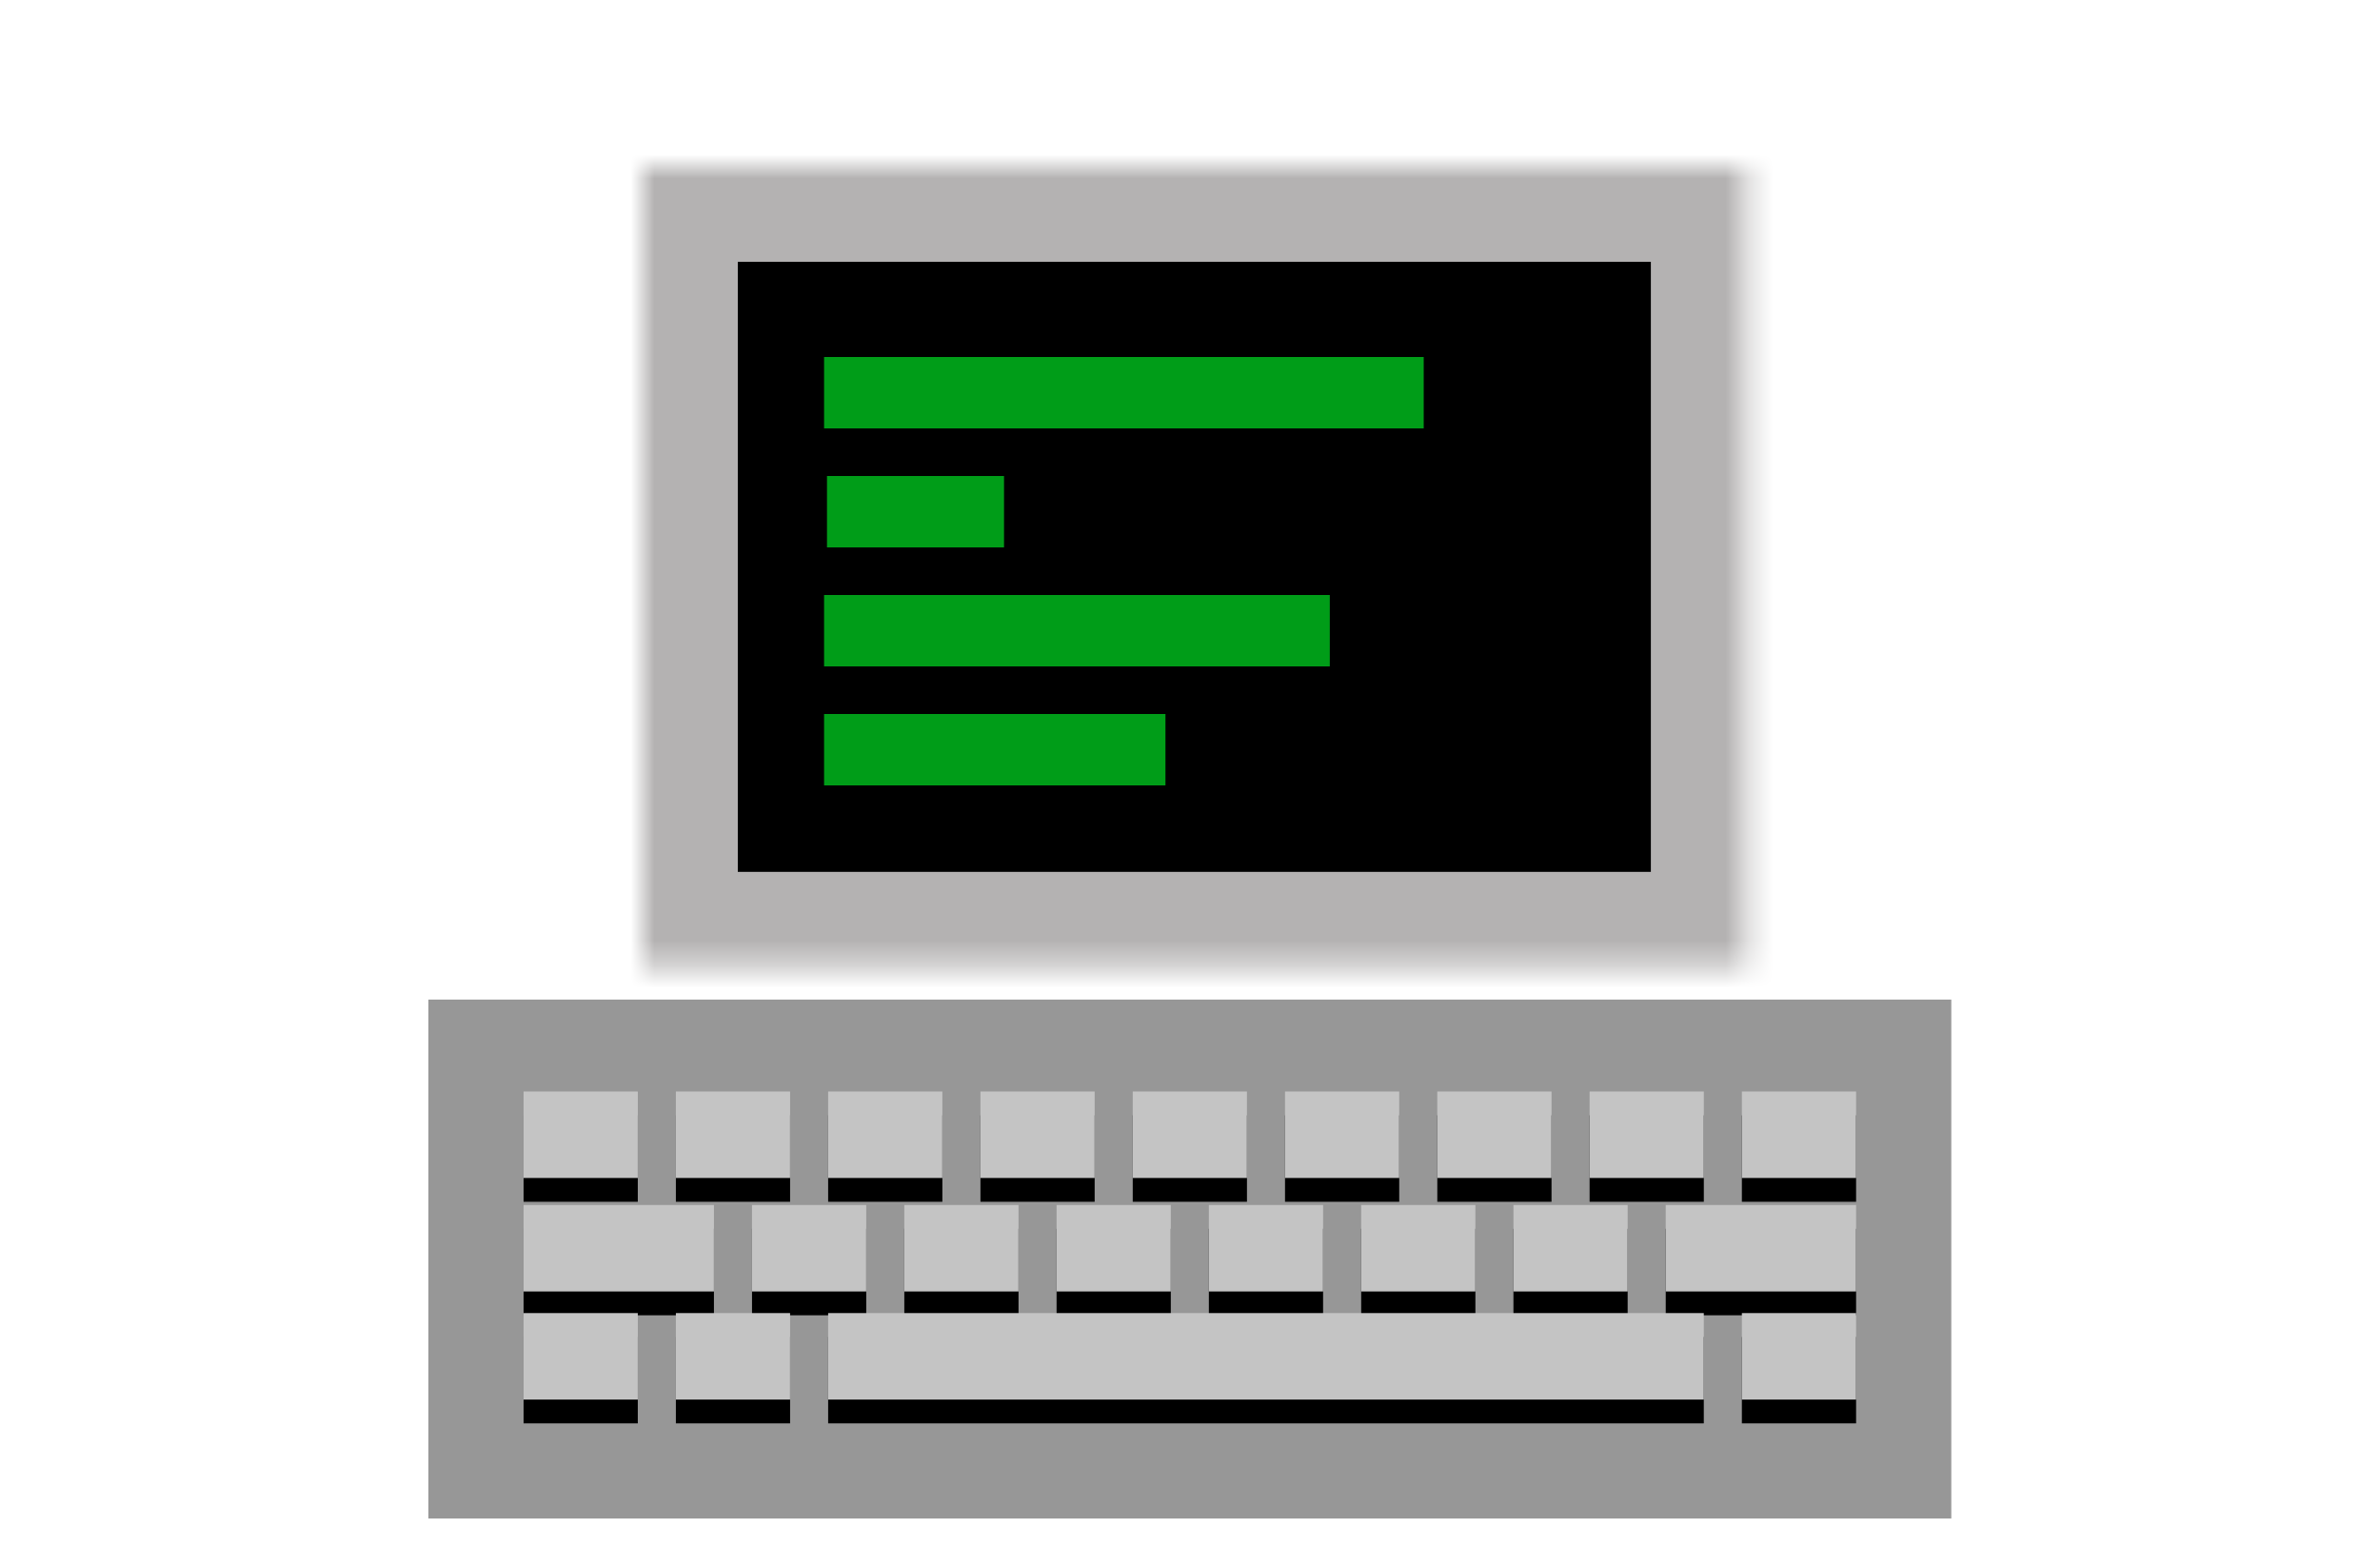 <?xml version="1.0" encoding="UTF-8" standalone="no"?>
<svg width="100px" height="65px" viewBox="0 0 100 65" version="1.1" xmlns="http://www.w3.org/2000/svg" xmlns:xlink="http://www.w3.org/1999/xlink">
    <!-- Generator: Sketch 39.1 (31720) - http://www.bohemiancoding.com/sketch -->
    <title>client</title>
    <desc>Created with Sketch.</desc>
    <defs>
        <rect id="path-1" x="0" y="0" width="46.364" height="33.633"></rect>
        <mask id="mask-2" maskContentUnits="userSpaceOnUse" maskUnits="objectBoundingBox" x="0" y="0" width="46.364" height="33.633" fill="white">
            <use xlink:href="#path-1"></use>
        </mask>
        <rect id="path-3" x="0" y="0" width="4.799" height="3.634"></rect>
        <filter x="-50%" y="-50%" width="200%" height="200%" filterUnits="objectBoundingBox" id="filter-4">
            <feOffset dx="0" dy="1" in="SourceAlpha" result="shadowOffsetOuter1"></feOffset>
            <feColorMatrix values="0 0 0 0 0.32   0 0 0 0 0.32   0 0 0 0 0.32  0 0 0 1 0" type="matrix" in="shadowOffsetOuter1"></feColorMatrix>
        </filter>
        <rect id="path-5" x="6.399" y="0" width="4.799" height="3.634"></rect>
        <filter x="-50%" y="-50%" width="200%" height="200%" filterUnits="objectBoundingBox" id="filter-6">
            <feOffset dx="0" dy="1" in="SourceAlpha" result="shadowOffsetOuter1"></feOffset>
            <feColorMatrix values="0 0 0 0 0.32   0 0 0 0 0.32   0 0 0 0 0.32  0 0 0 1 0" type="matrix" in="shadowOffsetOuter1"></feColorMatrix>
        </filter>
        <rect id="path-7" x="12.797" y="0" width="4.799" height="3.634"></rect>
        <filter x="-50%" y="-50%" width="200%" height="200%" filterUnits="objectBoundingBox" id="filter-8">
            <feOffset dx="0" dy="1" in="SourceAlpha" result="shadowOffsetOuter1"></feOffset>
            <feColorMatrix values="0 0 0 0 0.32   0 0 0 0 0.32   0 0 0 0 0.32  0 0 0 1 0" type="matrix" in="shadowOffsetOuter1"></feColorMatrix>
        </filter>
        <rect id="path-9" x="19.196" y="0" width="4.799" height="3.634"></rect>
        <filter x="-50%" y="-50%" width="200%" height="200%" filterUnits="objectBoundingBox" id="filter-10">
            <feOffset dx="0" dy="1" in="SourceAlpha" result="shadowOffsetOuter1"></feOffset>
            <feColorMatrix values="0 0 0 0 0.32   0 0 0 0 0.32   0 0 0 0 0.32  0 0 0 1 0" type="matrix" in="shadowOffsetOuter1"></feColorMatrix>
        </filter>
        <rect id="path-11" x="25.595" y="0" width="4.799" height="3.634"></rect>
        <filter x="-50%" y="-50%" width="200%" height="200%" filterUnits="objectBoundingBox" id="filter-12">
            <feOffset dx="0" dy="1" in="SourceAlpha" result="shadowOffsetOuter1"></feOffset>
            <feColorMatrix values="0 0 0 0 0.32   0 0 0 0 0.32   0 0 0 0 0.32  0 0 0 1 0" type="matrix" in="shadowOffsetOuter1"></feColorMatrix>
        </filter>
        <rect id="path-13" x="31.993" y="0" width="4.799" height="3.634"></rect>
        <filter x="-50%" y="-50%" width="200%" height="200%" filterUnits="objectBoundingBox" id="filter-14">
            <feOffset dx="0" dy="1" in="SourceAlpha" result="shadowOffsetOuter1"></feOffset>
            <feColorMatrix values="0 0 0 0 0.32   0 0 0 0 0.32   0 0 0 0 0.32  0 0 0 1 0" type="matrix" in="shadowOffsetOuter1"></feColorMatrix>
        </filter>
        <rect id="path-15" x="38.392" y="0" width="4.799" height="3.634"></rect>
        <filter x="-50%" y="-50%" width="200%" height="200%" filterUnits="objectBoundingBox" id="filter-16">
            <feOffset dx="0" dy="1" in="SourceAlpha" result="shadowOffsetOuter1"></feOffset>
            <feColorMatrix values="0 0 0 0 0.32   0 0 0 0 0.32   0 0 0 0 0.32  0 0 0 1 0" type="matrix" in="shadowOffsetOuter1"></feColorMatrix>
        </filter>
        <rect id="path-17" x="44.791" y="0" width="4.799" height="3.634"></rect>
        <filter x="-50%" y="-50%" width="200%" height="200%" filterUnits="objectBoundingBox" id="filter-18">
            <feOffset dx="0" dy="1" in="SourceAlpha" result="shadowOffsetOuter1"></feOffset>
            <feColorMatrix values="0 0 0 0 0.32   0 0 0 0 0.32   0 0 0 0 0.32  0 0 0 1 0" type="matrix" in="shadowOffsetOuter1"></feColorMatrix>
        </filter>
        <rect id="path-19" x="51.189" y="0" width="4.799" height="3.634"></rect>
        <filter x="-50%" y="-50%" width="200%" height="200%" filterUnits="objectBoundingBox" id="filter-20">
            <feOffset dx="0" dy="1" in="SourceAlpha" result="shadowOffsetOuter1"></feOffset>
            <feColorMatrix values="0 0 0 0 0.32   0 0 0 0 0.32   0 0 0 0 0.32  0 0 0 1 0" type="matrix" in="shadowOffsetOuter1"></feColorMatrix>
        </filter>
        <rect id="path-21" x="0" y="0.227" width="7.998" height="3.634"></rect>
        <filter x="-50%" y="-50%" width="200%" height="200%" filterUnits="objectBoundingBox" id="filter-22">
            <feOffset dx="0" dy="1" in="SourceAlpha" result="shadowOffsetOuter1"></feOffset>
            <feColorMatrix values="0 0 0 0 0.32   0 0 0 0 0.32   0 0 0 0 0.32  0 0 0 1 0" type="matrix" in="shadowOffsetOuter1"></feColorMatrix>
        </filter>
        <rect id="path-23" x="9.598" y="0.227" width="4.799" height="3.634"></rect>
        <filter x="-50%" y="-50%" width="200%" height="200%" filterUnits="objectBoundingBox" id="filter-24">
            <feOffset dx="0" dy="1" in="SourceAlpha" result="shadowOffsetOuter1"></feOffset>
            <feColorMatrix values="0 0 0 0 0.32   0 0 0 0 0.32   0 0 0 0 0.32  0 0 0 1 0" type="matrix" in="shadowOffsetOuter1"></feColorMatrix>
        </filter>
        <rect id="path-25" x="15.997" y="0.227" width="4.799" height="3.634"></rect>
        <filter x="-50%" y="-50%" width="200%" height="200%" filterUnits="objectBoundingBox" id="filter-26">
            <feOffset dx="0" dy="1" in="SourceAlpha" result="shadowOffsetOuter1"></feOffset>
            <feColorMatrix values="0 0 0 0 0.32   0 0 0 0 0.32   0 0 0 0 0.32  0 0 0 1 0" type="matrix" in="shadowOffsetOuter1"></feColorMatrix>
        </filter>
        <rect id="path-27" x="22.395" y="0.227" width="4.799" height="3.634"></rect>
        <filter x="-50%" y="-50%" width="200%" height="200%" filterUnits="objectBoundingBox" id="filter-28">
            <feOffset dx="0" dy="1" in="SourceAlpha" result="shadowOffsetOuter1"></feOffset>
            <feColorMatrix values="0 0 0 0 0.32   0 0 0 0 0.32   0 0 0 0 0.32  0 0 0 1 0" type="matrix" in="shadowOffsetOuter1"></feColorMatrix>
        </filter>
        <rect id="path-29" x="28.794" y="0.227" width="4.799" height="3.634"></rect>
        <filter x="-50%" y="-50%" width="200%" height="200%" filterUnits="objectBoundingBox" id="filter-30">
            <feOffset dx="0" dy="1" in="SourceAlpha" result="shadowOffsetOuter1"></feOffset>
            <feColorMatrix values="0 0 0 0 0.32   0 0 0 0 0.32   0 0 0 0 0.32  0 0 0 1 0" type="matrix" in="shadowOffsetOuter1"></feColorMatrix>
        </filter>
        <rect id="path-31" x="35.193" y="0.227" width="4.799" height="3.634"></rect>
        <filter x="-50%" y="-50%" width="200%" height="200%" filterUnits="objectBoundingBox" id="filter-32">
            <feOffset dx="0" dy="1" in="SourceAlpha" result="shadowOffsetOuter1"></feOffset>
            <feColorMatrix values="0 0 0 0 0.32   0 0 0 0 0.32   0 0 0 0 0.32  0 0 0 1 0" type="matrix" in="shadowOffsetOuter1"></feColorMatrix>
        </filter>
        <rect id="path-33" x="41.591" y="0.227" width="4.799" height="3.634"></rect>
        <filter x="-50%" y="-50%" width="200%" height="200%" filterUnits="objectBoundingBox" id="filter-34">
            <feOffset dx="0" dy="1" in="SourceAlpha" result="shadowOffsetOuter1"></feOffset>
            <feColorMatrix values="0 0 0 0 0.32   0 0 0 0 0.32   0 0 0 0 0.32  0 0 0 1 0" type="matrix" in="shadowOffsetOuter1"></feColorMatrix>
        </filter>
        <rect id="path-35" x="47.99" y="0.227" width="7.998" height="3.634"></rect>
        <filter x="-50%" y="-50%" width="200%" height="200%" filterUnits="objectBoundingBox" id="filter-36">
            <feOffset dx="0" dy="1" in="SourceAlpha" result="shadowOffsetOuter1"></feOffset>
            <feColorMatrix values="0 0 0 0 0.32   0 0 0 0 0.32   0 0 0 0 0.32  0 0 0 1 0" type="matrix" in="shadowOffsetOuter1"></feColorMatrix>
        </filter>
        <rect id="path-37" x="0" y="0.227" width="4.799" height="3.634"></rect>
        <filter x="-50%" y="-50%" width="200%" height="200%" filterUnits="objectBoundingBox" id="filter-38">
            <feOffset dx="0" dy="1" in="SourceAlpha" result="shadowOffsetOuter1"></feOffset>
            <feColorMatrix values="0 0 0 0 0.32   0 0 0 0 0.32   0 0 0 0 0.32  0 0 0 1 0" type="matrix" in="shadowOffsetOuter1"></feColorMatrix>
        </filter>
        <rect id="path-39" x="6.399" y="0.227" width="4.799" height="3.634"></rect>
        <filter x="-50%" y="-50%" width="200%" height="200%" filterUnits="objectBoundingBox" id="filter-40">
            <feOffset dx="0" dy="1" in="SourceAlpha" result="shadowOffsetOuter1"></feOffset>
            <feColorMatrix values="0 0 0 0 0.32   0 0 0 0 0.32   0 0 0 0 0.32  0 0 0 1 0" type="matrix" in="shadowOffsetOuter1"></feColorMatrix>
        </filter>
        <rect id="path-41" x="12.797" y="0.227" width="36.792" height="3.634"></rect>
        <filter x="-50%" y="-50%" width="200%" height="200%" filterUnits="objectBoundingBox" id="filter-42">
            <feOffset dx="0" dy="1" in="SourceAlpha" result="shadowOffsetOuter1"></feOffset>
            <feColorMatrix values="0 0 0 0 0.32   0 0 0 0 0.32   0 0 0 0 0.32  0 0 0 1 0" type="matrix" in="shadowOffsetOuter1"></feColorMatrix>
        </filter>
        <rect id="path-43" x="51.189" y="0.227" width="4.799" height="3.634"></rect>
        <filter x="-50%" y="-50%" width="200%" height="200%" filterUnits="objectBoundingBox" id="filter-44">
            <feOffset dx="0" dy="1" in="SourceAlpha" result="shadowOffsetOuter1"></feOffset>
            <feColorMatrix values="0 0 0 0 0.32   0 0 0 0 0.32   0 0 0 0 0.32  0 0 0 1 0" type="matrix" in="shadowOffsetOuter1"></feColorMatrix>
        </filter>
    </defs>
    <g id="Symbols" stroke="none" stroke-width="1" fill="none" fill-rule="evenodd">
        <g id="client">
            <g>
                <g id="Screen" transform="translate(27, 7)">
                    <use id="Rectangle-12" stroke="#B4B2B2" mask="url(#mask-2)" stroke-width="8" fill="#000000" xlink:href="#path-1"></use>
                    <path d="M9.125,9.5 L31.32,9.5" id="Line" stroke="#009D18" stroke-width="3" stroke-linecap="square"></path>
                    <path d="M9.247,14.5 L13.686,14.5" id="Line" stroke="#009D18" stroke-width="3" stroke-linecap="square"></path>
                    <path d="M9.125,19.5 L27.374,19.5" id="Line" stroke="#009D18" stroke-width="3" stroke-linecap="square"></path>
                    <path d="M9.125,24.5 L20.469,24.5" id="Line" stroke="#009D18" stroke-width="3" stroke-linecap="square"></path>
                </g>
                <g id="Keyboard" transform="translate(18, 42)">
                    <rect id="Rectangle-15" fill="#979797" x="0" y="0" width="63.987" height="21.803"></rect>
                    <g id="Keys" transform="translate(3.999, 3.861)">
                        <g id="top-row">
                            <g id="Rectangle-16">
                                <use fill="black" fill-opacity="1" filter="url(#filter-4)" xlink:href="#path-3"></use>
                                <use fill="#C4C4C4" fill-rule="evenodd" xlink:href="#path-3"></use>
                            </g>
                            <g id="Rectangle-16">
                                <use fill="black" fill-opacity="1" filter="url(#filter-6)" xlink:href="#path-5"></use>
                                <use fill="#C4C4C4" fill-rule="evenodd" xlink:href="#path-5"></use>
                            </g>
                            <g id="Rectangle-16">
                                <use fill="black" fill-opacity="1" filter="url(#filter-8)" xlink:href="#path-7"></use>
                                <use fill="#C4C4C4" fill-rule="evenodd" xlink:href="#path-7"></use>
                            </g>
                            <g id="Rectangle-16">
                                <use fill="black" fill-opacity="1" filter="url(#filter-10)" xlink:href="#path-9"></use>
                                <use fill="#C4C4C4" fill-rule="evenodd" xlink:href="#path-9"></use>
                            </g>
                            <g id="Rectangle-16">
                                <use fill="black" fill-opacity="1" filter="url(#filter-12)" xlink:href="#path-11"></use>
                                <use fill="#C4C4C4" fill-rule="evenodd" xlink:href="#path-11"></use>
                            </g>
                            <g id="Rectangle-16">
                                <use fill="black" fill-opacity="1" filter="url(#filter-14)" xlink:href="#path-13"></use>
                                <use fill="#C4C4C4" fill-rule="evenodd" xlink:href="#path-13"></use>
                            </g>
                            <g id="Rectangle-16">
                                <use fill="black" fill-opacity="1" filter="url(#filter-16)" xlink:href="#path-15"></use>
                                <use fill="#C4C4C4" fill-rule="evenodd" xlink:href="#path-15"></use>
                            </g>
                            <g id="Rectangle-16">
                                <use fill="black" fill-opacity="1" filter="url(#filter-18)" xlink:href="#path-17"></use>
                                <use fill="#C4C4C4" fill-rule="evenodd" xlink:href="#path-17"></use>
                            </g>
                            <g id="Rectangle-16">
                                <use fill="black" fill-opacity="1" filter="url(#filter-20)" xlink:href="#path-19"></use>
                                <use fill="#C4C4C4" fill-rule="evenodd" xlink:href="#path-19"></use>
                            </g>
                        </g>
                        <g id="mid-row" transform="translate(0, 4.542)">
                            <g id="Rectangle-16">
                                <use fill="black" fill-opacity="1" filter="url(#filter-22)" xlink:href="#path-21"></use>
                                <use fill="#C4C4C4" fill-rule="evenodd" xlink:href="#path-21"></use>
                            </g>
                            <g id="Rectangle-16">
                                <use fill="black" fill-opacity="1" filter="url(#filter-24)" xlink:href="#path-23"></use>
                                <use fill="#C4C4C4" fill-rule="evenodd" xlink:href="#path-23"></use>
                            </g>
                            <g id="Rectangle-16">
                                <use fill="black" fill-opacity="1" filter="url(#filter-26)" xlink:href="#path-25"></use>
                                <use fill="#C4C4C4" fill-rule="evenodd" xlink:href="#path-25"></use>
                            </g>
                            <g id="Rectangle-16">
                                <use fill="black" fill-opacity="1" filter="url(#filter-28)" xlink:href="#path-27"></use>
                                <use fill="#C4C4C4" fill-rule="evenodd" xlink:href="#path-27"></use>
                            </g>
                            <g id="Rectangle-16">
                                <use fill="black" fill-opacity="1" filter="url(#filter-30)" xlink:href="#path-29"></use>
                                <use fill="#C4C4C4" fill-rule="evenodd" xlink:href="#path-29"></use>
                            </g>
                            <g id="Rectangle-16">
                                <use fill="black" fill-opacity="1" filter="url(#filter-32)" xlink:href="#path-31"></use>
                                <use fill="#C4C4C4" fill-rule="evenodd" xlink:href="#path-31"></use>
                            </g>
                            <g id="Rectangle-16">
                                <use fill="black" fill-opacity="1" filter="url(#filter-34)" xlink:href="#path-33"></use>
                                <use fill="#C4C4C4" fill-rule="evenodd" xlink:href="#path-33"></use>
                            </g>
                            <g id="Rectangle-16">
                                <use fill="black" fill-opacity="1" filter="url(#filter-36)" xlink:href="#path-35"></use>
                                <use fill="#C4C4C4" fill-rule="evenodd" xlink:href="#path-35"></use>
                            </g>
                        </g>
                        <g id="bottom-row" transform="translate(0, 9.084)">
                            <g id="Rectangle-16">
                                <use fill="black" fill-opacity="1" filter="url(#filter-38)" xlink:href="#path-37"></use>
                                <use fill="#C4C4C4" fill-rule="evenodd" xlink:href="#path-37"></use>
                            </g>
                            <g id="Rectangle-16">
                                <use fill="black" fill-opacity="1" filter="url(#filter-40)" xlink:href="#path-39"></use>
                                <use fill="#C4C4C4" fill-rule="evenodd" xlink:href="#path-39"></use>
                            </g>
                            <g id="Rectangle-16">
                                <use fill="black" fill-opacity="1" filter="url(#filter-42)" xlink:href="#path-41"></use>
                                <use fill="#C4C4C4" fill-rule="evenodd" xlink:href="#path-41"></use>
                            </g>
                            <g id="Rectangle-16">
                                <use fill="black" fill-opacity="1" filter="url(#filter-44)" xlink:href="#path-43"></use>
                                <use fill="#C4C4C4" fill-rule="evenodd" xlink:href="#path-43"></use>
                            </g>
                        </g>
                    </g>
                </g>
            </g>
        </g>
    </g>
</svg>